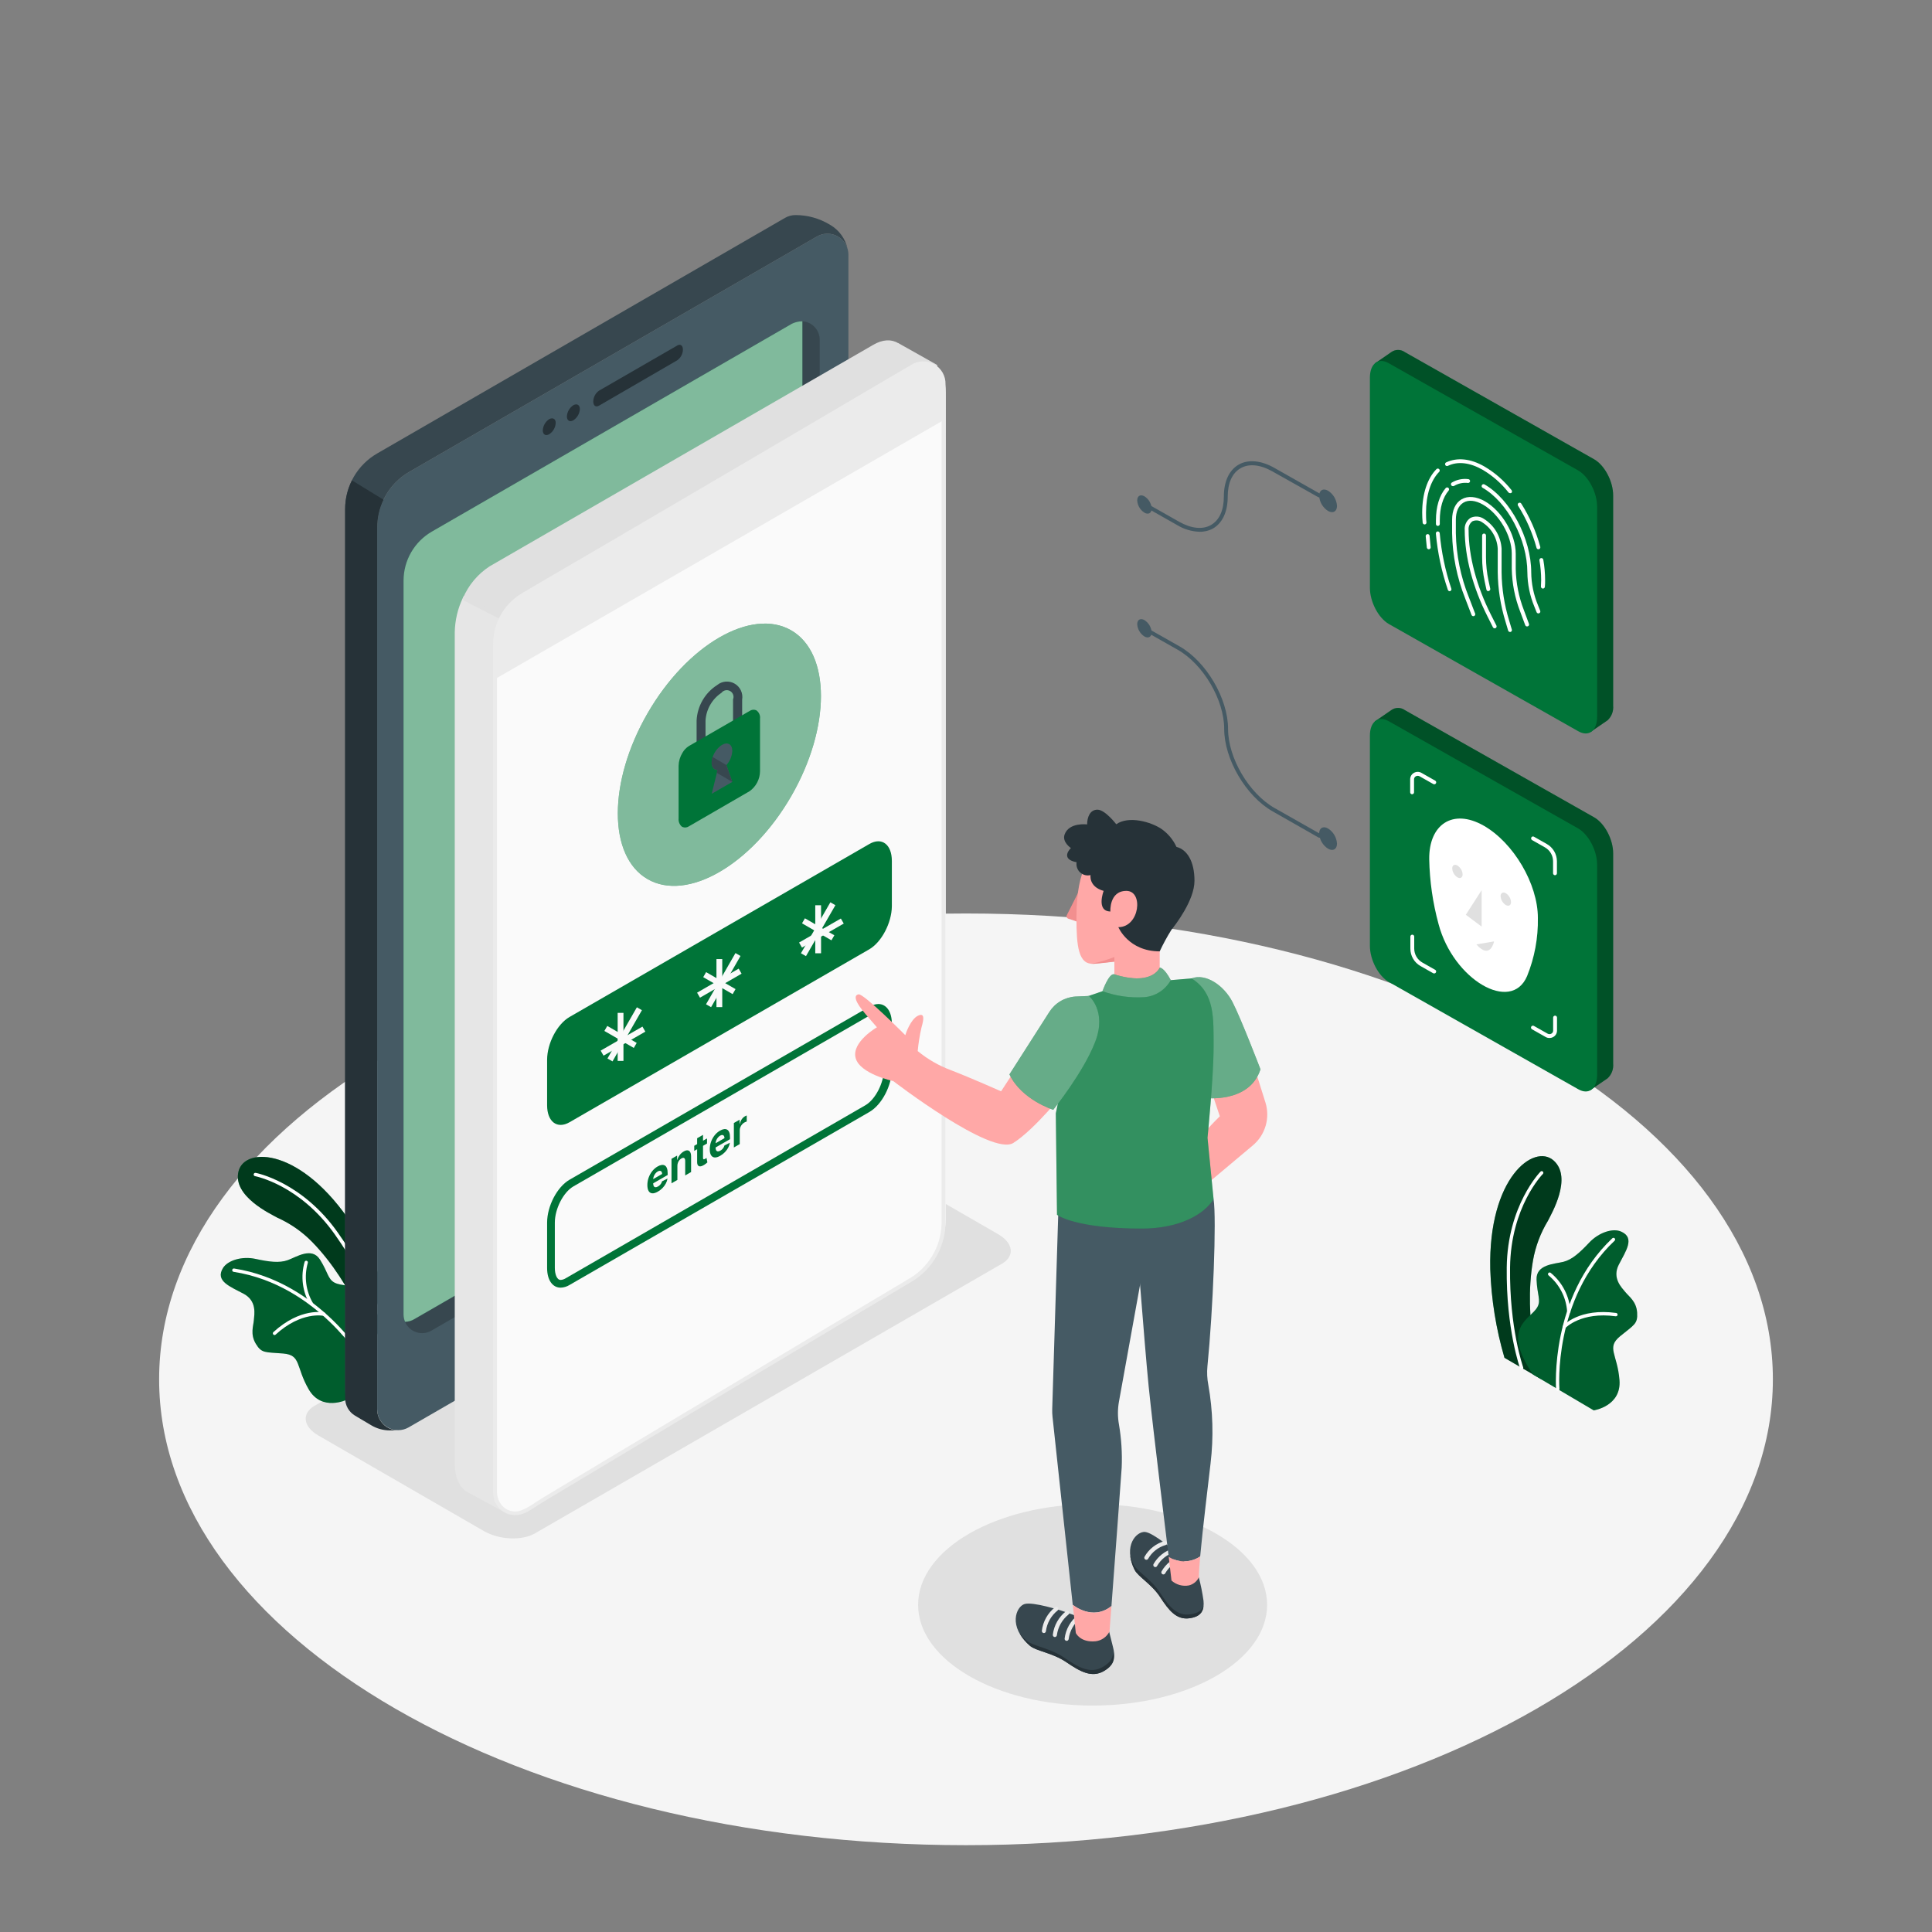 <svg width="280" height="280" viewBox="0 0 280 280" fill="none" xmlns="http://www.w3.org/2000/svg">
<rect x="0" y="0" width="280" height="280" fill="#808080" stroke="none"/>
<path d="M140 267.417C204.583 267.417 256.939 237.19 256.939 199.903C256.939 162.617 204.583 132.39 140 132.39C75.416 132.39 23.061 162.617 23.061 199.903C23.061 237.19 75.416 267.417 140 267.417Z" fill="#F5F5F5"/>
<path d="M158.35 247.184C172.317 247.184 183.64 240.647 183.64 232.585C183.64 224.522 172.317 217.985 158.35 217.985C144.383 217.985 133.061 224.522 133.061 232.585C133.061 240.647 144.383 247.184 158.35 247.184Z" fill="#E0E0E0"/>
<path d="M145.207 183.148L77.564 222.208C75.66 223.328 72.34 223.171 70.139 221.9L46.126 208.035C43.931 206.769 43.69 204.848 45.566 203.751L113.209 164.691C115.113 163.571 118.433 163.727 120.634 164.999L144.647 178.864C146.87 180.13 147.111 182.051 145.207 183.148Z" fill="#E0E0E0"/>
<path d="M218.041 196.784L223.372 199.881C223.372 199.881 220.684 191.302 222.174 182.666C222.534 180.633 223.269 178.685 224.341 176.921C224.761 176.047 227.976 170.666 225.148 168.179C222.32 165.693 215.684 170.638 215.98 183.932C216.123 188.286 216.815 192.604 218.041 196.784Z" fill="#007438"/>
<path opacity="0.5" d="M218.041 196.784L223.372 199.881C223.372 199.881 220.684 191.302 222.174 182.666C222.534 180.633 223.269 178.685 224.341 176.921C224.761 176.047 227.976 170.666 225.148 168.179C222.32 165.693 215.684 170.638 215.98 183.932C216.123 188.286 216.815 192.604 218.041 196.784Z" fill="black"/>
<path d="M220.523 198.469C220.473 198.469 220.424 198.453 220.383 198.424C220.342 198.395 220.311 198.354 220.294 198.307C220.294 198.251 218.261 192.656 218.367 183.685C218.474 174.714 223.217 169.842 223.267 169.797C223.289 169.775 223.315 169.757 223.344 169.745C223.373 169.733 223.404 169.727 223.435 169.727C223.467 169.727 223.498 169.733 223.526 169.745C223.555 169.757 223.581 169.775 223.603 169.797C223.626 169.82 223.644 169.846 223.656 169.875C223.668 169.905 223.674 169.936 223.674 169.968C223.674 170 223.668 170.031 223.656 170.06C223.644 170.09 223.626 170.116 223.603 170.139C223.559 170.184 218.955 174.871 218.849 183.691C218.743 192.511 220.731 198.088 220.747 198.144C220.759 198.174 220.764 198.205 220.764 198.237C220.763 198.268 220.756 198.299 220.743 198.328C220.73 198.357 220.711 198.383 220.688 198.404C220.664 198.425 220.637 198.442 220.607 198.452L220.523 198.469Z" fill="white"/>
<path d="M222.174 199.204L230.977 204.401C230.977 204.401 235.009 203.808 234.707 200.011C234.405 196.214 232.764 195.324 234.802 193.655C236.841 191.986 237.367 191.88 237.266 190.244C237.165 188.609 236.073 187.898 235.553 187.254C235.032 186.61 233.598 185.244 234.612 183.278C235.625 181.312 236.997 179.403 234.959 178.496C233.738 177.936 231.689 178.636 230.333 180.075C228.978 181.514 227.853 182.556 226.57 182.875C225.288 183.194 222.6 183.233 222.689 185.451C222.779 187.668 223.356 188.436 222.818 189.416C221.805 191.269 217.476 192.272 222.174 199.204Z" fill="#007438"/>
<path opacity="0.2" d="M222.174 199.204L230.977 204.401C230.977 204.401 235.009 203.808 234.707 200.011C234.405 196.214 232.764 195.324 234.802 193.655C236.841 191.986 237.367 191.88 237.266 190.244C237.165 188.609 236.073 187.898 235.553 187.254C235.032 186.61 233.598 185.244 234.612 183.278C235.625 181.312 236.997 179.403 234.959 178.496C233.738 177.936 231.689 178.636 230.333 180.075C228.978 181.514 227.853 182.556 226.57 182.875C225.288 183.194 222.6 183.233 222.689 185.451C222.779 187.668 223.356 188.436 222.818 189.416C221.805 191.269 217.476 192.272 222.174 199.204Z" fill="black"/>
<path d="M225.758 201.555C225.697 201.556 225.639 201.533 225.594 201.491C225.549 201.449 225.522 201.392 225.518 201.331C225.518 201.203 224.554 188.076 233.671 179.458C233.718 179.414 233.78 179.391 233.844 179.393C233.908 179.395 233.969 179.422 234.013 179.469C234.057 179.516 234.08 179.578 234.078 179.642C234.076 179.706 234.048 179.767 234.002 179.811C225.042 188.267 225.994 201.163 226.005 201.292C226.009 201.357 225.989 201.42 225.947 201.47C225.905 201.519 225.845 201.55 225.781 201.555H225.758Z" fill="white"/>
<path d="M227.361 190.306C227.3 190.306 227.241 190.283 227.196 190.242C227.152 190.2 227.125 190.143 227.12 190.082C227.052 189.074 226.78 188.091 226.319 187.192C225.859 186.293 225.221 185.496 224.443 184.852C224.418 184.833 224.396 184.809 224.379 184.782C224.363 184.755 224.352 184.725 224.347 184.693C224.342 184.662 224.343 184.63 224.351 184.599C224.358 184.568 224.372 184.539 224.39 184.513C224.409 184.487 224.433 184.465 224.46 184.449C224.487 184.432 224.517 184.421 224.549 184.416C224.58 184.411 224.612 184.412 224.643 184.42C224.674 184.427 224.703 184.441 224.729 184.46C225.569 185.144 226.258 185.995 226.752 186.959C227.247 187.922 227.536 188.978 227.602 190.06C227.607 190.123 227.586 190.185 227.545 190.233C227.505 190.281 227.446 190.311 227.383 190.317L227.361 190.306Z" fill="white"/>
<path d="M226.688 192.545C226.628 192.546 226.57 192.524 226.526 192.484C226.482 192.438 226.457 192.377 226.457 192.313C226.457 192.249 226.482 192.188 226.526 192.142C226.621 192.036 228.917 189.555 234.226 190.283C234.289 190.294 234.345 190.328 234.384 190.379C234.422 190.43 234.44 190.494 234.433 190.557C234.423 190.621 234.389 190.678 234.338 190.717C234.287 190.755 234.222 190.773 234.159 190.765C229.119 190.076 226.907 192.445 226.879 192.445C226.858 192.476 226.83 192.502 226.796 192.519C226.763 192.537 226.726 192.546 226.688 192.545Z" fill="white"/>
<path d="M56.627 189.247L54 194.819C54 194.819 51.34 186.228 45.214 179.962C43.768 178.489 42.059 177.302 40.174 176.462C39.34 175.98 33.639 173.371 34.574 169.742C35.509 166.113 43.758 166.382 51.06 177.509C53.403 181.171 55.274 185.115 56.627 189.247Z" fill="#007438"/>
<path opacity="0.5" d="M56.627 189.247L54 194.819C54 194.819 51.34 186.228 45.214 179.962C43.768 178.489 42.059 177.302 40.174 176.462C39.34 175.98 33.639 173.371 34.574 169.742C35.509 166.113 43.758 166.382 51.06 177.509C53.403 181.171 55.274 185.115 56.627 189.247Z" fill="black"/>
<path d="M55.408 192.08C55.355 192.08 55.303 192.062 55.261 192.03C55.218 191.997 55.187 191.952 55.173 191.901C55.173 191.845 53.661 186.172 48.537 178.92C43.413 171.668 37.001 170.47 36.962 170.458C36.93 170.453 36.9 170.442 36.873 170.424C36.847 170.407 36.824 170.385 36.805 170.359C36.787 170.333 36.774 170.304 36.767 170.273C36.761 170.242 36.76 170.21 36.766 170.178C36.778 170.116 36.814 170.061 36.866 170.024C36.918 169.987 36.983 169.973 37.045 169.982C37.113 169.982 43.766 171.27 48.962 178.64C54.159 186.01 55.682 191.722 55.682 191.778C55.698 191.84 55.688 191.906 55.656 191.961C55.623 192.017 55.571 192.057 55.509 192.074L55.408 192.08Z" fill="white"/>
<path d="M54.6 193.586L50.288 202.843C50.288 202.843 46.632 204.641 44.733 201.342C42.835 198.044 43.669 196.381 41.048 196.162C38.428 195.944 37.924 196.162 37.078 194.757C36.232 193.351 36.731 192.141 36.792 191.318C36.854 190.495 37.268 188.552 35.314 187.505C33.36 186.457 31.148 185.673 32.318 183.769C33.012 182.649 35.084 182.028 37.022 182.448C38.96 182.868 40.466 183.081 41.715 182.627C42.964 182.173 45.187 180.673 46.374 182.549C47.561 184.425 47.494 185.382 48.519 185.909C50.4 186.838 54.533 185.203 54.6 193.586Z" fill="#007438"/>
<path opacity="0.2" d="M54.6 193.586L50.288 202.843C50.288 202.843 46.632 204.641 44.733 201.342C42.835 198.044 43.669 196.381 41.048 196.162C38.428 195.944 37.924 196.162 37.078 194.757C36.232 193.351 36.731 192.141 36.792 191.318C36.854 190.495 37.268 188.552 35.314 187.505C33.36 186.457 31.148 185.673 32.318 183.769C33.012 182.649 35.084 182.028 37.022 182.448C38.96 182.868 40.466 183.081 41.715 182.627C42.964 182.173 45.187 180.673 46.374 182.549C47.561 184.425 47.494 185.382 48.519 185.909C50.4 186.838 54.533 185.203 54.6 193.586Z" fill="black"/>
<path d="M52.842 197.597C52.799 197.597 52.758 197.586 52.721 197.564C52.684 197.542 52.655 197.511 52.634 197.474C52.567 197.362 46.021 186.212 33.858 184.325C33.826 184.32 33.795 184.309 33.768 184.293C33.74 184.276 33.717 184.254 33.698 184.228C33.679 184.201 33.666 184.172 33.658 184.141C33.651 184.109 33.65 184.077 33.656 184.045C33.66 184.013 33.67 183.983 33.687 183.956C33.703 183.928 33.724 183.904 33.75 183.885C33.776 183.867 33.805 183.853 33.836 183.846C33.867 183.839 33.899 183.838 33.93 183.843C46.329 185.77 52.97 197.121 53.054 197.233C53.075 197.27 53.085 197.312 53.084 197.355C53.084 197.397 53.072 197.438 53.051 197.475C53.029 197.512 52.999 197.542 52.962 197.563C52.925 197.585 52.884 197.596 52.842 197.597Z" fill="white"/>
<path d="M45.165 189.23C45.122 189.229 45.079 189.218 45.042 189.196C45.005 189.175 44.974 189.144 44.952 189.106C44.396 188.179 44.038 187.146 43.9 186.074C43.762 185.001 43.848 183.912 44.151 182.874C44.162 182.844 44.178 182.816 44.2 182.793C44.221 182.77 44.246 182.751 44.275 182.737C44.304 182.723 44.335 182.716 44.366 182.714C44.398 182.713 44.429 182.717 44.459 182.728C44.489 182.739 44.516 182.755 44.54 182.776C44.563 182.798 44.582 182.823 44.596 182.852C44.609 182.88 44.617 182.911 44.619 182.943C44.62 182.975 44.615 183.006 44.605 183.036C44.331 184.008 44.257 185.026 44.387 186.028C44.517 187.03 44.848 187.995 45.361 188.866C45.377 188.893 45.387 188.924 45.391 188.955C45.395 188.987 45.393 189.019 45.385 189.049C45.377 189.08 45.362 189.109 45.343 189.134C45.323 189.159 45.299 189.18 45.271 189.196C45.239 189.216 45.203 189.228 45.165 189.23Z" fill="white"/>
<path d="M39.793 193.487C39.76 193.487 39.727 193.479 39.696 193.466C39.665 193.452 39.637 193.433 39.614 193.409C39.592 193.386 39.574 193.36 39.561 193.33C39.549 193.301 39.543 193.27 39.543 193.238C39.543 193.206 39.549 193.175 39.561 193.145C39.574 193.116 39.592 193.089 39.614 193.067C43.568 189.455 46.894 190.194 47.006 190.228C47.037 190.235 47.066 190.248 47.092 190.267C47.118 190.285 47.14 190.309 47.156 190.336C47.173 190.363 47.184 190.393 47.189 190.425C47.194 190.456 47.193 190.488 47.185 190.519C47.179 190.55 47.166 190.58 47.147 190.606C47.129 190.632 47.105 190.655 47.078 190.671C47.051 190.688 47.021 190.699 46.989 190.704C46.957 190.708 46.925 190.706 46.894 190.698C46.86 190.698 43.691 189.998 39.939 193.425C39.898 193.461 39.847 193.482 39.793 193.487Z" fill="white"/>
<path d="M54.662 76.441C54.663 74.81 55.092 73.208 55.907 71.796C56.721 70.383 57.893 69.21 59.304 68.393L118.396 34.278C118.79 34.051 119.23 33.915 119.684 33.88C120.137 33.845 120.593 33.912 121.017 34.077C121.442 34.241 121.824 34.498 122.136 34.83C122.448 35.161 122.681 35.558 122.82 35.992C122.661 35.297 122.364 34.642 121.946 34.064C121.529 33.487 120.999 33 120.389 32.632L120.176 32.508C118.706 31.634 117.027 31.171 115.316 31.17C114.769 31.165 114.231 31.308 113.759 31.584L54.667 65.716C53.254 66.531 52.08 67.704 51.264 69.117C50.448 70.529 50.019 72.132 50.02 73.764V201.55C50.02 202.084 50.161 202.608 50.428 203.07C50.696 203.533 51.079 203.917 51.542 204.184C52.004 204.451 52.528 204.592 53.062 204.593C53.596 204.593 54.121 204.454 54.584 204.188L54.662 204.143V76.441Z" fill="#37474F"/>
<path d="M118.317 172.749L59.226 206.864C58.764 207.132 58.239 207.273 57.705 207.273C57.171 207.274 56.647 207.134 56.184 206.867C55.721 206.6 55.337 206.216 55.07 205.754C54.803 205.291 54.662 204.766 54.662 204.232V76.44C54.663 74.81 55.092 73.208 55.907 71.796C56.721 70.383 57.893 69.21 59.304 68.393L118.396 34.278C118.859 34.012 119.383 33.872 119.917 33.873C120.451 33.874 120.975 34.015 121.438 34.282C121.9 34.549 122.284 34.933 122.551 35.395C122.818 35.857 122.959 36.382 122.96 36.916V164.702C122.96 166.333 122.532 167.935 121.717 169.348C120.902 170.76 119.729 171.933 118.317 172.749Z" fill="#455A64"/>
<path d="M54.662 204.232V76.44C54.663 75.048 54.976 73.674 55.58 72.419L51.011 69.619C50.36 70.914 50.02 72.342 50.02 73.791V202.647C50.02 203.154 50.151 203.652 50.402 204.093C50.652 204.534 51.012 204.902 51.447 205.162L53.805 206.562C54.621 207.049 55.554 207.306 56.504 207.306H57.68C57.28 207.303 56.885 207.22 56.517 207.064C56.148 206.907 55.815 206.68 55.534 206.394C55.254 206.109 55.033 205.771 54.883 205.4C54.733 205.029 54.658 204.632 54.662 204.232Z" fill="#263238"/>
<path d="M116.284 46.565V154C116.283 155.441 115.903 156.856 115.183 158.103C114.462 159.35 113.427 160.386 112.179 161.107L59.999 191.229C59.605 191.458 59.16 191.581 58.705 191.588C58.856 191.936 59.078 192.248 59.358 192.504C59.638 192.76 59.969 192.954 60.329 193.073C60.689 193.192 61.071 193.234 61.448 193.195C61.825 193.156 62.19 193.038 62.519 192.848L114.699 162.72C115.946 161.999 116.982 160.963 117.701 159.716C118.421 158.468 118.799 157.053 118.799 155.613V49.241C118.8 48.559 118.54 47.901 118.073 47.404C117.606 46.906 116.966 46.606 116.284 46.565Z" fill="#37474F"/>
<path d="M58.705 191.56C59.16 191.553 59.605 191.43 59.998 191.201L112.179 161.079C113.422 160.361 114.455 159.329 115.175 158.087C115.896 156.845 116.278 155.436 116.284 154V46.565C115.76 46.569 115.244 46.689 114.772 46.917L62.591 77.04C61.343 77.76 60.307 78.795 59.586 80.043C58.866 81.29 58.486 82.705 58.486 84.146V190.49C58.486 190.864 58.562 191.233 58.71 191.576L58.705 191.56Z" fill="#007438"/>
<g opacity="0.5">
<path d="M58.705 191.559C59.16 191.552 59.605 191.429 59.998 191.2L112.179 161.078C113.422 160.36 114.455 159.328 115.175 158.086C115.896 156.844 116.278 155.435 116.284 153.999V46.563C115.76 46.568 115.244 46.688 114.772 46.916L62.591 77.039C61.343 77.758 60.307 78.794 59.586 80.042C58.866 81.289 58.486 82.704 58.486 84.145V190.489C58.486 190.863 58.562 191.233 58.71 191.575L58.705 191.559Z" fill="white"/>
</g>
<path d="M80.54 61.297C80.522 61.623 80.428 61.94 80.266 62.223C80.104 62.506 79.877 62.747 79.605 62.927C79.084 63.224 78.664 62.983 78.664 62.367C78.682 62.041 78.776 61.723 78.94 61.44C79.103 61.157 79.331 60.916 79.605 60.737C80.12 60.48 80.54 60.698 80.54 61.297Z" fill="#263238"/>
<path d="M84.04 59.282C84.021 59.608 83.926 59.925 83.763 60.208C83.599 60.491 83.372 60.732 83.099 60.911C82.578 61.208 82.158 60.967 82.158 60.351C82.176 60.025 82.271 59.707 82.434 59.424C82.598 59.141 82.825 58.901 83.099 58.722C83.614 58.442 84.04 58.682 84.04 59.282Z" fill="#263238"/>
<path d="M98.146 52.22L86.8 58.8C86.346 59.057 85.982 58.8 85.982 58.184C85.987 57.879 86.064 57.578 86.206 57.308C86.348 57.038 86.551 56.804 86.8 56.627L98.162 50.069C98.61 49.806 98.974 50.069 98.974 50.68C98.965 50.983 98.886 51.28 98.742 51.548C98.598 51.815 98.394 52.045 98.146 52.22Z" fill="#263238"/>
<path d="M96.225 176.78C96.903 176.78 97.345 177.503 97.345 178.617C97.345 180.364 96.253 182.475 94.954 183.226L89.516 186.367C89.273 186.519 88.996 186.605 88.71 186.619C88.032 186.619 87.59 185.897 87.59 184.783C87.59 183.03 88.71 180.919 89.981 180.174L95.419 177.032C95.663 176.88 95.943 176.793 96.231 176.78M96.231 176.315C95.861 176.326 95.501 176.437 95.189 176.635L89.751 179.771C88.301 180.605 87.125 182.851 87.125 184.811C87.125 186.25 87.78 187.112 88.71 187.112C89.079 187.101 89.439 186.991 89.751 186.793L95.189 183.657C96.634 182.823 97.81 180.577 97.81 178.617C97.81 177.178 97.16 176.315 96.231 176.315Z" fill="#263238"/>
<path d="M66.186 91.677V212.077C66.186 214.261 66.986 215.722 68.207 216.204H68.241L73.449 219.055L73.415 214.429L72.855 89.588L67.362 86.788C66.624 88.315 66.223 89.982 66.186 91.677Z" fill="#E6E6E6"/>
<path d="M73.735 219.519L68.101 216.434C66.707 215.874 65.906 214.233 65.906 212.049V91.649C65.936 89.903 66.343 88.183 67.099 86.609L67.222 86.346L73.125 89.364V89.532L73.685 214.373L73.735 219.519ZM68.387 215.952L73.169 218.573V214.418L72.609 89.745L67.53 87.147C66.888 88.566 66.541 90.102 66.511 91.66V212.06C66.511 214.031 67.2 215.476 68.359 215.93L68.426 215.963L68.387 215.952Z" fill="#E6E6E6"/>
<path d="M67.352 86.799L72.845 89.599L131.645 55.389L135.565 53.104L130.139 50.046L129.988 49.957C129.12 49.436 127.988 49.469 126.74 50.192L71.087 82.319C69.424 83.408 68.124 84.968 67.352 86.799Z" fill="#E0E0E0"/>
<path d="M72.845 89.874C72.8 89.873 72.756 89.862 72.716 89.84L67.223 87.04C67.19 87.025 67.162 87.003 67.138 86.976C67.114 86.949 67.096 86.918 67.085 86.884C67.073 86.85 67.068 86.814 67.071 86.779C67.074 86.743 67.083 86.708 67.1 86.676C67.9 84.799 69.239 83.201 70.947 82.084L126.611 49.946C127.899 49.206 129.153 49.123 130.139 49.716H130.183L130.295 49.783L135.716 52.835C135.759 52.861 135.794 52.897 135.818 52.94C135.843 52.983 135.856 53.032 135.856 53.082C135.857 53.131 135.845 53.179 135.82 53.222C135.795 53.264 135.759 53.299 135.716 53.322L72.996 89.818C72.952 89.85 72.9 89.87 72.845 89.874ZM67.721 86.654L72.84 89.275L134.999 53.104L129.842 50.192L129.803 50.158C129.002 49.699 127.966 49.794 126.879 50.422L71.216 82.56C69.686 83.565 68.474 84.985 67.721 86.654Z" fill="#E0E0E0"/>
<path d="M71.574 94.7V214.54C71.574 216.427 72.179 217.782 73.137 218.421L73.456 218.594C74.29 218.986 75.337 218.902 76.474 218.242L103.382 202.718L132.161 185.414C133.634 184.492 134.855 183.217 135.711 181.705C136.568 180.192 137.034 178.489 137.066 176.751V56.911C137.066 55.086 136.506 53.764 135.599 53.098C135.446 52.983 135.278 52.889 135.101 52.818C134.615 52.646 134.096 52.591 133.585 52.657C133.074 52.723 132.586 52.909 132.161 53.198L76.497 85.88C74.926 86.702 73.656 87.999 72.868 89.587C72.06 91.173 71.618 92.92 71.574 94.7Z" fill="#FAFAFA"/>
<path d="M132.16 185.416C120.708 192.248 90.91 210.028 76.16 218.915C75.72 219.179 75.218 219.321 74.705 219.327C74.192 219.333 73.687 219.203 73.241 218.95C72.795 218.698 72.423 218.331 72.165 217.888C71.906 217.445 71.77 216.942 71.769 216.429V93.195C71.769 91.793 72.136 90.414 72.834 89.197C73.531 87.98 74.535 86.966 75.746 86.257L132.406 53.038C132.847 52.781 133.347 52.645 133.856 52.643C134.366 52.641 134.867 52.773 135.309 53.026C135.751 53.279 136.119 53.644 136.375 54.085C136.632 54.526 136.767 55.026 136.769 55.535V177.257C136.769 178.899 136.345 180.513 135.538 181.943C134.73 183.373 133.567 184.569 132.16 185.416Z" fill="#FAFAFA"/>
<path d="M131.998 185.169C123.004 190.523 114.014 195.891 105.028 201.275L89.068 210.823L81.788 215.191L78.602 217.106C77.622 217.694 76.58 218.534 75.494 218.909C73.696 219.536 72.078 218.097 72.033 216.322C72.033 216.036 72.033 215.762 72.033 215.465V102.479C72.033 99.472 72.033 96.46 72.033 93.452C72.012 92.028 72.372 90.625 73.075 89.387C73.778 88.148 74.798 87.12 76.031 86.407C77.331 85.64 78.635 84.884 79.951 84.123L98.241 73.359L119.941 60.642C124.057 58.234 128.162 55.803 132.261 53.407C133.538 52.667 135.145 52.74 136.035 54.079C136.35 54.613 136.499 55.229 136.461 55.848V176.786C136.517 178.456 136.133 180.112 135.346 181.586C134.56 183.061 133.399 184.302 131.981 185.186C131.673 185.376 131.953 185.863 132.261 185.673C133.753 184.75 134.977 183.453 135.814 181.911C136.651 180.369 137.071 178.635 137.032 176.881V64.461C137.032 61.538 137.06 58.609 137.032 55.68C137.046 55.094 136.901 54.515 136.611 54.005C136.321 53.495 135.898 53.074 135.387 52.786C134.876 52.498 134.296 52.355 133.71 52.371C133.124 52.388 132.553 52.564 132.059 52.88C130.693 53.67 129.338 54.476 127.983 55.272L109.2 66.32L87.304 79.156C83.44 81.424 79.52 83.675 75.673 85.96C74.378 86.722 73.307 87.812 72.568 89.121C71.83 90.43 71.45 91.91 71.467 93.413C71.467 94.421 71.467 95.429 71.467 96.437V215.846C71.467 216.036 71.467 216.232 71.467 216.406C71.473 216.907 71.596 217.399 71.826 217.844C72.057 218.289 72.388 218.674 72.793 218.968C73.198 219.262 73.666 219.458 74.161 219.539C74.655 219.62 75.161 219.585 75.639 219.435C76.698 219.083 77.695 218.287 78.647 217.716L81.895 215.762L89.175 211.405C99.762 205.058 110.359 198.723 120.966 192.399L132.295 185.639C132.586 185.471 132.306 184.984 131.998 185.169Z" fill="#EBEBEB"/>
<path d="M75.723 86.24L132.406 53.038C132.846 52.781 133.346 52.645 133.856 52.643C134.366 52.641 134.867 52.773 135.309 53.026C135.751 53.279 136.119 53.644 136.375 54.085C136.631 54.526 136.767 55.026 136.768 55.535V60.883L71.764 98.403V93.184C71.761 91.782 72.125 90.403 72.819 89.185C73.514 87.967 74.515 86.952 75.723 86.24Z" fill="#EBEBEB"/>
<path d="M114.666 115.391C120.414 105.435 120.414 94.674 114.666 91.355C108.918 88.037 99.599 93.417 93.851 103.373C88.103 113.329 88.103 124.09 93.851 127.408C99.599 130.727 108.918 125.346 114.666 115.391Z" fill="#007438"/>
<path opacity="0.5" d="M114.666 115.391C120.414 105.435 120.414 94.674 114.666 91.355C108.918 88.037 99.599 93.417 93.851 103.373C88.103 113.329 88.103 124.09 93.851 127.408C99.599 130.727 108.918 125.346 114.666 115.391Z" fill="white"/>
<path d="M101.618 109.446C101.531 109.446 101.445 109.429 101.365 109.396C101.285 109.363 101.212 109.314 101.151 109.252C101.089 109.191 101.041 109.118 101.007 109.038C100.974 108.958 100.957 108.872 100.957 108.785V104.434C101.005 103.402 101.3 102.396 101.816 101.501C102.333 100.605 103.056 99.847 103.925 99.288C104.277 98.998 104.709 98.822 105.163 98.784C105.618 98.746 106.073 98.848 106.468 99.076C106.863 99.303 107.179 99.646 107.374 100.058C107.569 100.47 107.634 100.932 107.559 101.382V105.739C107.559 105.914 107.49 106.082 107.366 106.206C107.242 106.33 107.074 106.4 106.899 106.4C106.723 106.4 106.555 106.33 106.431 106.206C106.307 106.082 106.238 105.914 106.238 105.739V101.36C106.325 101.141 106.33 100.898 106.252 100.675C106.174 100.453 106.018 100.266 105.813 100.15C105.608 100.034 105.368 99.996 105.137 100.043C104.906 100.091 104.701 100.22 104.558 100.408C103.891 100.853 103.337 101.446 102.936 102.14C102.536 102.834 102.302 103.612 102.251 104.412V108.763C102.257 108.937 102.194 109.107 102.075 109.235C101.956 109.363 101.792 109.439 101.618 109.446Z" fill="#37474F"/>
<path d="M109.593 102.932C109.438 102.868 109.269 102.844 109.103 102.863C108.936 102.881 108.777 102.942 108.641 103.038L99.837 108.123C99.451 108.366 99.132 108.701 98.908 109.098C98.556 109.669 98.362 110.325 98.348 110.996V118.618C98.328 118.831 98.357 119.047 98.433 119.247C98.508 119.448 98.629 119.629 98.785 119.777C98.832 119.814 98.885 119.844 98.941 119.866C99.091 119.922 99.251 119.941 99.409 119.921C99.567 119.902 99.718 119.845 99.849 119.754L108.641 114.664C109.099 114.337 109.475 113.906 109.736 113.407C109.998 112.908 110.139 112.355 110.147 111.791V104.158C110.178 103.923 110.142 103.683 110.045 103.466C109.947 103.25 109.79 103.065 109.593 102.932Z" fill="#007438"/>
<path d="M105.28 110.879L106.131 113.321L103.146 115.04L103.891 112.027L103.998 111.601C103.494 111.601 103.146 111.226 103.146 110.543C103.15 110.265 103.198 109.989 103.286 109.725C103.519 108.998 103.996 108.372 104.636 107.956C105.459 107.48 106.131 107.866 106.131 108.818C106.09 109.582 105.79 110.309 105.28 110.879Z" fill="#455A64"/>
<path d="M103.868 112L103.974 111.574C103.47 111.574 103.123 111.199 103.123 110.516C103.127 110.238 103.174 109.962 103.263 109.698L105.279 110.88L106.13 113.321L103.868 112Z" fill="#37474F"/>
<path d="M126.001 137.569L82.545 162.641C80.747 163.677 79.291 162.573 79.291 160.182V153.602C79.291 151.205 80.747 148.422 82.545 147.386L126.001 122.315C127.798 121.279 129.254 122.377 129.254 124.773V131.353C129.226 133.75 127.77 136.528 126.001 137.569Z" fill="#007438"/>
<path d="M90.356 146.793H89.516V153.754H90.356V146.793Z" fill="#FAFAFA"/>
<path d="M93.107 148.782L87.051 152.263L87.471 152.993L93.527 149.513L93.107 148.782Z" fill="#FAFAFA"/>
<path d="M88.012 148.686L87.592 149.413L91.855 151.874L92.275 151.147L88.012 148.686Z" fill="#FAFAFA"/>
<path d="M92.302 145.984L88.037 153.404L88.768 153.824L93.032 146.404L92.302 145.984Z" fill="#FAFAFA"/>
<path d="M104.674 138.997H103.834V145.958H104.674V138.997Z" fill="#FAFAFA"/>
<path d="M107.056 140.385L101.027 143.865L101.447 144.593L107.476 141.112L107.056 140.385Z" fill="#FAFAFA"/>
<path d="M102.336 140.889L101.916 141.616L106.179 144.077L106.599 143.35L102.336 140.889Z" fill="#FAFAFA"/>
<path d="M106.589 138.128L102.324 145.548L103.055 145.968L107.319 138.548L106.589 138.128Z" fill="#FAFAFA"/>
<path d="M118.994 131.196H118.154V138.157H118.994V131.196Z" fill="#FAFAFA"/>
<path d="M121.863 133.119L115.807 136.6L116.227 137.33L122.283 133.85L121.863 133.119Z" fill="#FAFAFA"/>
<path d="M116.656 133.088L116.236 133.815L120.499 136.277L120.919 135.549L116.656 133.088Z" fill="#FAFAFA"/>
<path d="M120.344 130.767L116.08 138.153L116.808 138.573L121.072 131.187L120.344 130.767Z" fill="#FAFAFA"/>
<path d="M127.261 146.629C127.821 146.629 128.106 147.497 128.106 148.359V154.939C128.106 156.938 126.869 159.341 125.413 160.186L81.985 185.258C81.764 185.398 81.512 185.481 81.251 185.498C80.691 185.498 80.411 184.63 80.411 183.768V177.188C80.411 175.189 81.643 172.786 83.105 171.941L126.561 146.87C126.779 146.729 127.03 146.646 127.289 146.629M127.289 145.509C126.833 145.526 126.389 145.661 126.001 145.901L82.545 170.972C80.747 172.008 79.291 174.791 79.291 177.188V183.768C79.291 185.549 80.097 186.618 81.251 186.618C81.709 186.603 82.155 186.467 82.545 186.226L126.001 161.155C127.798 160.119 129.254 157.336 129.254 154.939V148.359C129.254 146.578 128.442 145.509 127.289 145.509Z" fill="#007438"/>
<path d="M95.348 172.697C95.031 172.879 94.758 172.962 94.53 172.945C94.303 172.926 94.127 172.815 94.004 172.613C93.882 172.409 93.82 172.12 93.82 171.746C93.82 171.38 93.882 171.024 94.004 170.678C94.127 170.331 94.301 170.016 94.524 169.734C94.748 169.451 95.012 169.222 95.314 169.049C95.517 168.932 95.706 168.861 95.881 168.836C96.058 168.809 96.211 168.832 96.342 168.906C96.475 168.98 96.578 169.109 96.651 169.293C96.725 169.476 96.761 169.718 96.761 170.021V170.291L94.161 171.786V171.175L95.957 170.143C95.957 170.001 95.931 169.891 95.877 169.812C95.824 169.733 95.749 169.69 95.655 169.683C95.561 169.674 95.452 169.705 95.328 169.776C95.198 169.851 95.083 169.951 94.983 170.078C94.884 170.203 94.806 170.339 94.75 170.487C94.694 170.634 94.665 170.777 94.664 170.918V171.499C94.664 171.674 94.692 171.81 94.748 171.906C94.806 172.001 94.887 172.053 94.991 172.062C95.095 172.072 95.219 172.036 95.362 171.953C95.457 171.899 95.544 171.833 95.623 171.757C95.701 171.681 95.769 171.596 95.825 171.502C95.881 171.408 95.924 171.308 95.953 171.202L96.743 170.808C96.703 171.05 96.621 171.288 96.497 171.523C96.374 171.756 96.215 171.974 96.019 172.177C95.826 172.377 95.602 172.551 95.348 172.697ZM98.173 168.95V171.004L97.319 171.495V167.943L98.133 167.475V168.102L98.169 168.081C98.237 167.835 98.351 167.606 98.512 167.394C98.672 167.18 98.867 167.007 99.095 166.876C99.309 166.753 99.495 166.699 99.654 166.716C99.814 166.732 99.937 166.816 100.025 166.965C100.114 167.113 100.158 167.326 100.158 167.601V169.863L99.304 170.354V168.268C99.305 168.05 99.257 167.908 99.159 167.842C99.062 167.775 98.927 167.791 98.756 167.889C98.641 167.955 98.54 168.042 98.451 168.15C98.365 168.257 98.296 168.379 98.247 168.517C98.199 168.652 98.174 168.797 98.173 168.95ZM102.466 164.991V165.73L100.614 166.794V166.055L102.466 164.991ZM101.034 164.964L101.887 164.474V167.78C101.887 167.87 101.899 167.934 101.923 167.971C101.947 168.007 101.981 168.022 102.023 168.018C102.067 168.012 102.118 167.993 102.175 167.96C102.215 167.937 102.255 167.91 102.295 167.88C102.335 167.847 102.366 167.823 102.388 167.806L102.522 168.461C102.479 168.501 102.419 168.553 102.341 168.617C102.264 168.683 102.17 168.75 102.059 168.819C101.854 168.946 101.674 169.018 101.519 169.035C101.365 169.051 101.246 169.007 101.161 168.904C101.075 168.8 101.033 168.632 101.034 168.399V164.964ZM104.389 167.501C104.073 167.682 103.801 167.765 103.572 167.748C103.346 167.729 103.171 167.619 103.048 167.417C102.925 167.214 102.864 166.925 102.864 166.551C102.864 166.186 102.925 165.831 103.048 165.485C103.171 165.139 103.344 164.825 103.566 164.543C103.791 164.26 104.053 164.032 104.355 163.859C104.558 163.742 104.747 163.671 104.921 163.646C105.098 163.619 105.251 163.642 105.382 163.717C105.514 163.79 105.617 163.919 105.69 164.103C105.763 164.285 105.8 164.527 105.8 164.829V165.099L103.204 166.591V165.982L104.997 164.951C104.997 164.809 104.971 164.699 104.917 164.621C104.864 164.542 104.79 164.499 104.695 164.492C104.602 164.483 104.493 164.514 104.369 164.585C104.24 164.659 104.125 164.76 104.025 164.887C103.926 165.011 103.849 165.147 103.793 165.295C103.737 165.441 103.708 165.584 103.707 165.725V166.305C103.707 166.48 103.735 166.615 103.791 166.711C103.848 166.806 103.929 166.858 104.033 166.867C104.137 166.877 104.26 166.84 104.403 166.758C104.498 166.704 104.585 166.639 104.663 166.563C104.742 166.487 104.809 166.402 104.865 166.308C104.921 166.214 104.964 166.114 104.993 166.008L105.782 165.615C105.742 165.856 105.66 166.094 105.536 166.329C105.413 166.561 105.254 166.779 105.06 166.981C104.866 167.182 104.643 167.355 104.389 167.501ZM106.357 166.301V162.755L107.183 162.28V162.898L107.215 162.88C107.271 162.628 107.365 162.407 107.497 162.219C107.629 162.029 107.782 161.885 107.954 161.786C107.996 161.761 108.042 161.738 108.092 161.716C108.141 161.694 108.185 161.677 108.222 161.666V162.539C108.182 162.548 108.127 162.568 108.056 162.598C107.985 162.627 107.92 162.659 107.862 162.693C107.736 162.765 107.624 162.861 107.525 162.981C107.428 163.098 107.351 163.229 107.293 163.373C107.237 163.516 107.209 163.66 107.209 163.804V165.811L106.357 166.301Z" fill="#007438"/>
<path d="M191.18 71.854C191.205 72.297 191.336 72.728 191.561 73.11C191.786 73.493 192.099 73.817 192.473 74.055C193.19 74.458 193.767 74.127 193.767 73.321C193.741 72.878 193.61 72.447 193.385 72.065C193.161 71.682 192.848 71.358 192.473 71.12C191.762 70.717 191.18 71.042 191.18 71.854Z" fill="#455A64"/>
<path d="M173.836 77.068C172.698 77.03 171.589 76.698 170.616 76.105L166.512 73.781C166.477 73.764 166.447 73.74 166.422 73.711C166.398 73.682 166.379 73.649 166.368 73.612C166.357 73.576 166.353 73.538 166.357 73.5C166.361 73.462 166.373 73.425 166.392 73.392C166.41 73.359 166.435 73.33 166.466 73.307C166.496 73.284 166.531 73.267 166.568 73.258C166.604 73.249 166.643 73.247 166.68 73.253C166.718 73.259 166.754 73.273 166.786 73.293L170.891 75.618C172.666 76.62 174.307 76.782 175.522 76.077C176.737 75.371 177.37 73.921 177.37 71.955C177.37 69.788 178.126 68.153 179.492 67.352C180.859 66.551 182.735 66.702 184.684 67.805L191.32 71.563C191.383 71.601 191.43 71.661 191.449 71.732C191.469 71.803 191.461 71.879 191.426 71.944C191.39 72.008 191.329 72.056 191.258 72.076C191.186 72.096 191.11 72.087 191.045 72.05L184.409 68.321C182.64 67.318 180.993 67.156 179.778 67.867C178.563 68.578 177.93 70.023 177.93 71.983C177.93 74.156 177.174 75.791 175.808 76.586C175.205 76.919 174.525 77.085 173.836 77.068Z" fill="#455A64"/>
<path d="M164.814 72.525C164.834 72.883 164.94 73.231 165.122 73.54C165.304 73.849 165.558 74.11 165.862 74.3C166.422 74.631 166.909 74.362 166.909 73.707C166.889 73.349 166.784 73 166.602 72.692C166.419 72.383 166.166 72.122 165.862 71.931C165.285 71.601 164.814 71.87 164.814 72.525Z" fill="#455A64"/>
<path d="M231.052 66.573L203.612 51.038C203.324 50.827 202.976 50.713 202.618 50.713C202.261 50.713 201.913 50.827 201.624 51.038L199.25 52.674L200.868 54.673V83.586C200.868 85.607 202.1 87.954 203.612 88.833L230.364 103.953L230.487 106.103L232.984 104.39C233.272 104.121 233.495 103.79 233.635 103.422C233.774 103.054 233.828 102.659 233.791 102.267V71.82C233.802 69.799 232.57 67.452 231.052 66.573Z" fill="#007438"/>
<path opacity="0.3" d="M231.052 66.573L203.612 51.038C203.324 50.827 202.976 50.713 202.618 50.713C202.261 50.713 201.913 50.827 201.624 51.038L199.25 52.674L200.868 54.673V83.586C200.868 85.607 202.1 87.954 203.612 88.833L230.364 103.953L230.487 106.103L232.984 104.39C233.272 104.121 233.495 103.79 233.635 103.422C233.774 103.054 233.828 102.659 233.791 102.267V71.82C233.802 69.799 232.57 67.452 231.052 66.573Z" fill="black"/>
<path d="M228.721 105.969L201.281 90.435C199.764 89.561 198.537 87.209 198.537 85.188V54.724C198.537 52.696 199.764 51.767 201.281 52.646L228.721 68.18C230.239 69.054 231.465 71.406 231.465 73.428V103.897C231.465 105.919 230.239 106.848 228.721 105.969Z" fill="#007438"/>
<path d="M222.96 79.604C222.898 79.605 222.837 79.585 222.787 79.548C222.738 79.51 222.702 79.457 222.686 79.397C222.101 77.237 221.197 75.175 220.003 73.282C219.963 73.219 219.95 73.144 219.965 73.071C219.981 72.999 220.025 72.936 220.087 72.895C220.118 72.875 220.153 72.861 220.19 72.855C220.226 72.848 220.263 72.849 220.3 72.858C220.336 72.866 220.37 72.882 220.4 72.903C220.43 72.925 220.455 72.953 220.474 72.985C221.699 74.925 222.628 77.037 223.229 79.251C223.246 79.323 223.236 79.399 223.2 79.464C223.163 79.528 223.104 79.577 223.033 79.599L222.96 79.604Z" fill="white"/>
<path d="M223.587 85.299C223.512 85.294 223.443 85.259 223.394 85.202C223.344 85.146 223.319 85.072 223.324 84.997C223.324 84.7 223.358 84.387 223.358 84.067C223.355 83.11 223.27 82.155 223.106 81.212C223.093 81.137 223.11 81.061 223.154 81C223.198 80.938 223.264 80.897 223.338 80.884C223.412 80.871 223.488 80.889 223.55 80.932C223.611 80.976 223.653 81.042 223.666 81.116C223.837 82.091 223.925 83.078 223.929 84.067C223.929 84.398 223.929 84.723 223.895 85.036C223.892 85.074 223.882 85.111 223.865 85.144C223.848 85.178 223.825 85.207 223.796 85.232C223.767 85.256 223.734 85.275 223.698 85.287C223.662 85.298 223.625 85.303 223.587 85.299Z" fill="white"/>
<path d="M206.457 76.003C206.388 76.003 206.321 75.978 206.27 75.931C206.219 75.884 206.188 75.82 206.182 75.751C206.138 75.264 206.115 74.777 206.115 74.306C206.115 71.59 206.849 69.35 208.182 67.99C208.207 67.963 208.238 67.943 208.271 67.929C208.305 67.915 208.341 67.907 208.378 67.907C208.414 67.907 208.45 67.915 208.484 67.929C208.518 67.943 208.548 67.963 208.574 67.99C208.6 68.016 208.621 68.047 208.635 68.081C208.649 68.115 208.656 68.151 208.656 68.188C208.656 68.225 208.649 68.262 208.635 68.296C208.621 68.33 208.6 68.361 208.574 68.387C207.347 69.642 206.67 71.747 206.67 74.312C206.67 74.766 206.67 75.236 206.731 75.706C206.735 75.743 206.732 75.78 206.721 75.815C206.71 75.85 206.693 75.883 206.669 75.911C206.646 75.939 206.617 75.962 206.584 75.979C206.551 75.996 206.516 76.006 206.479 76.009L206.457 76.003Z" fill="white"/>
<path d="M218.843 71.473C218.801 71.473 218.76 71.464 218.722 71.447C218.685 71.43 218.651 71.404 218.625 71.372C217.587 70.051 216.313 68.934 214.867 68.079C213.008 67.026 211.261 66.825 209.827 67.519C209.76 67.55 209.684 67.553 209.615 67.528C209.545 67.502 209.489 67.451 209.457 67.385C209.441 67.351 209.432 67.315 209.43 67.278C209.428 67.241 209.434 67.204 209.446 67.169C209.459 67.134 209.478 67.102 209.503 67.075C209.528 67.047 209.558 67.025 209.592 67.009C211.205 66.265 213.125 66.449 215.153 67.62C216.659 68.511 217.988 69.673 219.073 71.047C219.119 71.104 219.141 71.178 219.134 71.251C219.126 71.325 219.09 71.392 219.033 71.439C218.976 71.472 218.908 71.484 218.843 71.473Z" fill="white"/>
<path d="M208.387 76.222C208.315 76.222 208.245 76.194 208.193 76.144C208.141 76.094 208.11 76.025 208.107 75.953C208.107 75.779 208.107 75.606 208.107 75.432C208.107 73.444 208.595 71.82 209.519 70.739C209.542 70.711 209.571 70.687 209.603 70.67C209.635 70.653 209.671 70.643 209.708 70.64C209.744 70.636 209.781 70.641 209.816 70.652C209.851 70.663 209.883 70.682 209.911 70.706C209.967 70.754 210.002 70.823 210.008 70.898C210.015 70.972 209.992 71.046 209.944 71.103C209.11 72.083 208.667 73.579 208.667 75.432C208.667 75.594 208.667 75.763 208.667 75.925C208.669 75.962 208.663 75.998 208.65 76.033C208.638 76.067 208.618 76.099 208.593 76.126C208.568 76.153 208.538 76.175 208.505 76.191C208.472 76.206 208.435 76.215 208.399 76.216L208.387 76.222Z" fill="white"/>
<path d="M210.562 70.454C210.5 70.454 210.44 70.435 210.391 70.398C210.342 70.361 210.306 70.308 210.29 70.249C210.273 70.19 210.276 70.127 210.299 70.07C210.322 70.012 210.363 69.964 210.416 69.933C211.134 69.506 211.974 69.333 212.802 69.44C212.875 69.447 212.943 69.483 212.99 69.54C213.037 69.596 213.06 69.669 213.054 69.743C213.046 69.816 213.009 69.884 212.951 69.931C212.894 69.978 212.82 70.001 212.746 69.995C212.041 69.91 211.327 70.064 210.719 70.431C210.669 70.452 210.615 70.46 210.562 70.454Z" fill="white"/>
<path d="M222.959 88.9C222.903 88.9 222.848 88.883 222.801 88.853C222.754 88.822 222.717 88.778 222.695 88.726L222.371 87.914C221.72 86.344 221.376 84.663 221.357 82.964C221.357 78.215 218.445 72.721 214.867 70.694C214.835 70.676 214.807 70.652 214.784 70.623C214.762 70.594 214.745 70.561 214.736 70.525C214.726 70.49 214.724 70.452 214.729 70.416C214.734 70.38 214.747 70.345 214.766 70.313C214.783 70.281 214.807 70.252 214.836 70.229C214.865 70.206 214.898 70.189 214.934 70.179C214.969 70.169 215.006 70.166 215.043 70.171C215.08 70.176 215.115 70.188 215.147 70.207C218.876 72.324 221.917 78.047 221.917 82.941C221.931 84.576 222.262 86.192 222.891 87.701L223.216 88.513C223.231 88.547 223.238 88.583 223.239 88.62C223.239 88.657 223.232 88.693 223.218 88.727C223.204 88.761 223.183 88.792 223.157 88.818C223.13 88.844 223.099 88.864 223.065 88.877C223.032 88.892 222.995 88.9 222.959 88.9Z" fill="white"/>
<path d="M210.101 85.681C210.044 85.681 209.988 85.663 209.941 85.63C209.894 85.597 209.858 85.55 209.838 85.496C208.934 82.85 208.349 80.105 208.097 77.32C208.094 77.283 208.098 77.245 208.11 77.21C208.121 77.174 208.14 77.142 208.165 77.113C208.189 77.085 208.219 77.062 208.252 77.046C208.286 77.029 208.323 77.02 208.36 77.018C208.433 77.016 208.505 77.042 208.56 77.091C208.615 77.14 208.65 77.208 208.657 77.281C208.895 80.013 209.459 82.707 210.337 85.306C210.35 85.34 210.356 85.377 210.355 85.414C210.353 85.451 210.345 85.487 210.329 85.521C210.313 85.554 210.291 85.584 210.263 85.609C210.236 85.633 210.204 85.652 210.169 85.664C210.147 85.673 210.124 85.678 210.101 85.681Z" fill="white"/>
<path d="M221.313 90.787C221.256 90.788 221.2 90.772 221.153 90.74C221.106 90.707 221.07 90.662 221.05 90.608L220.3 88.592C219.543 86.624 219.136 84.54 219.096 82.432V80.231C219.096 77.616 217.22 74.43 214.912 73.125C213.837 72.514 212.84 72.408 212.112 72.834C211.384 73.259 210.992 74.138 210.992 75.331V77.28C211.054 80.446 211.687 83.574 212.863 86.514L213.787 88.922C213.8 88.957 213.807 88.994 213.806 89.031C213.805 89.068 213.797 89.105 213.782 89.138C213.767 89.172 213.745 89.203 213.718 89.228C213.691 89.254 213.659 89.273 213.624 89.286C213.555 89.312 213.479 89.309 213.412 89.279C213.345 89.248 213.292 89.193 213.266 89.124L212.342 86.716C211.149 83.71 210.507 80.514 210.449 77.28V75.337C210.449 73.937 210.936 72.878 211.832 72.358C212.728 71.837 213.932 71.932 215.192 72.643C217.651 74.038 219.672 77.442 219.672 80.237V82.438C219.711 84.479 220.107 86.497 220.843 88.402L221.588 90.412C221.601 90.446 221.607 90.483 221.607 90.519C221.606 90.556 221.597 90.592 221.582 90.626C221.567 90.659 221.545 90.689 221.518 90.714C221.491 90.739 221.46 90.758 221.425 90.77L221.313 90.787Z" fill="white"/>
<path d="M218.843 91.589C218.783 91.589 218.725 91.57 218.676 91.535C218.628 91.5 218.592 91.45 218.574 91.393L218.182 90.071C217.468 87.751 217.091 85.341 217.062 82.914V79.521C217.019 78.752 216.793 78.005 216.403 77.341C216.014 76.677 215.472 76.115 214.822 75.702C214.619 75.553 214.381 75.461 214.132 75.433C213.882 75.406 213.63 75.444 213.4 75.545C213.203 75.688 213.048 75.88 212.949 76.102C212.851 76.325 212.813 76.569 212.84 76.81C212.84 80.596 213.993 84.958 216.082 89.097L216.872 90.659C216.888 90.692 216.898 90.728 216.901 90.765C216.903 90.802 216.899 90.839 216.887 90.874C216.875 90.909 216.857 90.942 216.832 90.97C216.808 90.998 216.779 91.021 216.746 91.037C216.713 91.054 216.676 91.064 216.64 91.066C216.603 91.069 216.566 91.064 216.531 91.052C216.495 91.041 216.463 91.022 216.435 90.998C216.407 90.974 216.384 90.944 216.368 90.911L215.584 89.349C213.45 85.132 212.28 80.68 212.28 76.81C212.248 76.471 212.308 76.129 212.454 75.821C212.6 75.512 212.826 75.249 213.108 75.058C213.422 74.906 213.771 74.841 214.118 74.868C214.465 74.896 214.799 75.015 215.085 75.214C215.819 75.68 216.432 76.313 216.873 77.061C217.315 77.81 217.571 78.653 217.622 79.521V82.926C217.647 85.299 218.015 87.657 218.714 89.926L219.106 91.242C219.117 91.277 219.121 91.314 219.117 91.351C219.114 91.388 219.103 91.423 219.085 91.456C219.067 91.488 219.043 91.517 219.014 91.54C218.985 91.562 218.951 91.579 218.916 91.589C218.892 91.594 218.867 91.594 218.843 91.589Z" fill="white"/>
<path d="M215.702 85.68C215.639 85.68 215.577 85.658 215.528 85.618C215.478 85.579 215.443 85.524 215.428 85.462L215.17 84.264C214.924 83.111 214.8 81.936 214.801 80.758V77.605C214.801 77.531 214.83 77.46 214.883 77.407C214.935 77.355 215.007 77.325 215.081 77.325C215.155 77.325 215.226 77.355 215.279 77.407C215.331 77.46 215.361 77.531 215.361 77.605V80.758C215.364 81.887 215.484 83.013 215.719 84.118L215.977 85.316C215.985 85.352 215.986 85.389 215.98 85.425C215.973 85.461 215.96 85.496 215.94 85.526C215.92 85.557 215.894 85.584 215.864 85.604C215.834 85.625 215.8 85.639 215.764 85.647L215.702 85.68Z" fill="white"/>
<path d="M207.066 79.604C206.997 79.603 206.931 79.577 206.879 79.53C206.828 79.484 206.795 79.42 206.786 79.352L206.624 77.716C206.618 77.642 206.641 77.569 206.688 77.511C206.735 77.454 206.802 77.417 206.876 77.408C206.913 77.404 206.951 77.407 206.986 77.417C207.022 77.427 207.055 77.445 207.084 77.468C207.113 77.492 207.137 77.521 207.154 77.554C207.171 77.587 207.181 77.623 207.184 77.66L207.346 79.296C207.35 79.332 207.347 79.37 207.336 79.405C207.326 79.441 207.308 79.474 207.285 79.502C207.261 79.531 207.232 79.555 207.2 79.572C207.167 79.589 207.131 79.6 207.094 79.604H207.066Z" fill="white"/>
<path d="M231.052 118.462L203.612 102.922C203.324 102.711 202.976 102.597 202.618 102.597C202.261 102.597 201.913 102.711 201.624 102.922L199.25 104.558L200.868 106.557V135.469C200.868 137.491 202.1 139.837 203.612 140.717L230.364 155.837L230.487 157.987L232.984 156.279C233.272 156.01 233.495 155.678 233.635 155.309C233.775 154.94 233.828 154.544 233.791 154.151V123.687C233.802 121.682 232.57 119.336 231.052 118.462Z" fill="#007438"/>
<path opacity="0.3" d="M231.052 118.462L203.612 102.922C203.324 102.711 202.976 102.597 202.618 102.597C202.261 102.597 201.913 102.711 201.624 102.922L199.25 104.558L200.868 106.557V135.469C200.868 137.491 202.1 139.837 203.612 140.717L230.364 155.837L230.487 157.987L232.984 156.279C233.272 156.01 233.495 155.678 233.635 155.309C233.775 154.94 233.828 154.544 233.791 154.151V123.687C233.802 121.682 232.57 119.336 231.052 118.462Z" fill="black"/>
<path d="M228.721 157.854L201.281 142.319C199.764 141.446 198.537 139.099 198.537 137.072V106.608C198.537 104.586 199.764 103.657 201.281 104.53L228.721 120.065C230.239 120.944 231.465 123.29 231.465 125.312V155.782C231.465 157.803 230.239 158.733 228.721 157.854Z" fill="#007438"/>
<path d="M204.653 115.109C204.579 115.109 204.508 115.079 204.455 115.027C204.403 114.974 204.373 114.903 204.373 114.829V112.942C204.371 112.754 204.42 112.57 204.513 112.407C204.607 112.245 204.742 112.11 204.905 112.018C205.074 111.916 205.268 111.862 205.465 111.862C205.662 111.862 205.856 111.916 206.025 112.018L208.002 113.138C208.067 113.174 208.115 113.235 208.136 113.307C208.156 113.379 208.147 113.456 208.111 113.521C208.075 113.587 208.014 113.635 207.942 113.655C207.87 113.676 207.793 113.667 207.727 113.631L205.745 112.511C205.66 112.461 205.563 112.436 205.465 112.436C205.367 112.436 205.27 112.461 205.185 112.511C205.108 112.554 205.043 112.617 204.999 112.694C204.955 112.771 204.932 112.859 204.933 112.947V114.835C204.932 114.908 204.901 114.978 204.849 115.029C204.797 115.08 204.726 115.109 204.653 115.109Z" fill="white"/>
<path d="M207.833 141.076C207.786 141.075 207.74 141.064 207.699 141.042L205.851 139.995C205.409 139.741 205.042 139.374 204.788 138.933C204.533 138.491 204.399 137.99 204.4 137.481V135.739C204.4 135.665 204.43 135.594 204.482 135.541C204.535 135.488 204.606 135.459 204.68 135.459C204.755 135.459 204.826 135.488 204.878 135.541C204.931 135.594 204.96 135.665 204.96 135.739V137.481C204.962 137.894 205.073 138.299 205.283 138.655C205.492 139.011 205.793 139.306 206.153 139.508L208.001 140.555C208.054 140.586 208.095 140.634 208.118 140.69C208.141 140.747 208.145 140.809 208.129 140.868C208.113 140.927 208.078 140.98 208.03 141.017C207.982 141.055 207.922 141.075 207.861 141.076H207.833Z" fill="white"/>
<path d="M224.562 150.433C224.365 150.437 224.172 150.387 224.002 150.287L222.025 149.167C221.961 149.131 221.913 149.07 221.893 148.999C221.873 148.928 221.882 148.851 221.919 148.787C221.956 148.723 222.017 148.677 222.088 148.657C222.159 148.637 222.234 148.645 222.299 148.68L224.282 149.8C224.367 149.849 224.464 149.875 224.562 149.875C224.66 149.875 224.757 149.849 224.842 149.8C224.919 149.757 224.984 149.693 225.028 149.617C225.072 149.54 225.095 149.452 225.094 149.363V147.476C225.094 147.402 225.123 147.331 225.176 147.278C225.228 147.226 225.3 147.196 225.374 147.196C225.448 147.196 225.519 147.226 225.572 147.278C225.624 147.331 225.654 147.402 225.654 147.476V149.363C225.655 149.55 225.606 149.734 225.513 149.895C225.419 150.057 225.284 150.19 225.122 150.282C224.952 150.382 224.759 150.435 224.562 150.433Z" fill="white"/>
<path d="M225.362 126.842C225.288 126.842 225.216 126.812 225.164 126.759C225.111 126.707 225.082 126.636 225.082 126.562V124.82C225.08 124.407 224.969 124.003 224.759 123.647C224.55 123.292 224.249 122.999 223.889 122.798L222.041 121.751C221.976 121.714 221.929 121.652 221.909 121.58C221.889 121.507 221.898 121.43 221.935 121.365C221.953 121.333 221.977 121.305 222.006 121.282C222.035 121.26 222.068 121.243 222.104 121.234C222.139 121.224 222.176 121.222 222.213 121.227C222.249 121.233 222.284 121.245 222.315 121.264L224.163 122.311C224.61 122.561 224.981 122.925 225.241 123.366C225.501 123.807 225.639 124.308 225.642 124.82V126.562C225.642 126.636 225.612 126.707 225.56 126.759C225.507 126.812 225.436 126.842 225.362 126.842Z" fill="white"/>
<path d="M207.134 124.527C207.196 127.707 207.651 130.867 208.489 133.935C210.617 141.965 219.011 146.899 221.318 141.461C222.402 138.786 222.934 135.919 222.881 133.033C222.881 128.105 219.353 122.113 215.007 119.649C210.561 117.135 207.072 119.47 207.134 124.527Z" fill="white"/>
<path d="M214.728 129.013V134.288L212.438 132.574L214.728 129.013Z" fill="#E0E0E0"/>
<path d="M210.467 125.861C210.482 126.12 210.557 126.371 210.688 126.595C210.818 126.819 211 127.009 211.217 127.149C211.637 127.385 211.973 127.194 211.973 126.718C211.959 126.46 211.882 126.208 211.751 125.985C211.619 125.762 211.436 125.574 211.217 125.436C210.803 125.201 210.467 125.391 210.467 125.861Z" fill="#E0E0E0"/>
<path d="M217.477 129.881C217.493 130.14 217.569 130.39 217.701 130.613C217.832 130.836 218.014 131.025 218.233 131.164C218.653 131.399 218.989 131.209 218.989 130.738C218.974 130.479 218.898 130.227 218.766 130.003C218.635 129.779 218.452 129.589 218.233 129.45C217.841 129.215 217.477 129.405 217.477 129.881Z" fill="#E0E0E0"/>
<path d="M213.971 136.87L216.53 136.438C216.53 136.438 215.987 139.171 213.971 136.87Z" fill="#E0E0E0"/>
<path d="M191.18 120.805C191.206 121.247 191.337 121.676 191.562 122.058C191.787 122.439 192.099 122.762 192.473 123C193.19 123.409 193.767 123.078 193.767 122.272C193.741 121.829 193.61 121.398 193.385 121.015C193.161 120.633 192.848 120.309 192.473 120.071C191.762 119.662 191.18 119.993 191.18 120.805Z" fill="#455A64"/>
<path d="M191.23 121.414C191.181 121.413 191.133 121.402 191.09 121.38L184.459 117.6C180.579 115.405 177.42 110.034 177.42 105.638C177.42 101.416 174.391 96.27 170.667 94.158L166.511 91.806C166.447 91.77 166.399 91.709 166.379 91.638C166.36 91.567 166.369 91.49 166.405 91.426C166.422 91.393 166.446 91.364 166.475 91.341C166.504 91.318 166.537 91.301 166.573 91.291C166.608 91.281 166.645 91.279 166.682 91.284C166.719 91.288 166.754 91.3 166.786 91.319L170.941 93.671C174.822 95.872 177.98 101.237 177.98 105.638C177.98 109.855 181.01 115.002 184.734 117.113L191.37 120.876C191.434 120.912 191.482 120.973 191.502 121.044C191.522 121.116 191.512 121.192 191.476 121.257C191.453 121.302 191.417 121.341 191.374 121.368C191.331 121.396 191.281 121.411 191.23 121.414Z" fill="#455A64"/>
<path d="M164.814 90.463C164.836 90.822 164.942 91.17 165.124 91.479C165.306 91.789 165.559 92.051 165.862 92.244C166.422 92.569 166.909 92.305 166.909 91.65C166.887 91.292 166.781 90.944 166.599 90.634C166.417 90.325 166.164 90.062 165.862 89.87C165.285 89.545 164.814 89.808 164.814 90.463Z" fill="#455A64"/>
<path d="M172.693 141.793C172.693 141.793 176.775 141.519 179.088 147.192C180.527 150.72 182.28 156.152 183.4 159.792C183.74 160.891 183.748 162.066 183.423 163.169C183.099 164.273 182.455 165.256 181.574 165.996L174.457 171.972L171.92 167.34C173.399 165.366 175.026 163.508 176.786 161.78L171.92 147.192L172.693 141.793Z" fill="#FFA8A7"/>
<path d="M174.575 159.12C174.575 159.12 181.06 159.977 182.678 154.976C182.678 154.976 179.878 147.657 178.624 145.226C177.37 142.796 174.749 141.026 172.694 141.793C170.639 142.561 174.575 159.12 174.575 159.12Z" fill="#007438"/>
<path opacity="0.4" d="M174.575 159.12C174.575 159.12 181.06 159.977 182.678 154.976C182.678 154.976 179.878 147.657 178.624 145.226C177.37 142.796 174.749 141.026 172.694 141.793C170.639 142.561 174.575 159.12 174.575 159.12Z" fill="white"/>
<path d="M170.242 224.785C170.242 224.785 167.162 222.147 165.963 222.024C164.765 221.901 162.693 223.95 164.446 227.506C164.933 228.497 166.915 229.567 168.153 231.465C169.39 233.364 170.499 234.792 172.398 234.529C174.296 234.265 174.542 233.201 174.419 231.964C174.259 230.832 174.032 229.71 173.742 228.604L170.242 224.785Z" fill="#37474F"/>
<path d="M172.48 233.964C170.526 234.233 169.378 232.76 168.101 230.806C166.824 228.851 164.786 227.743 164.282 226.723C164.08 226.315 163.915 225.89 163.789 225.452C163.882 226.169 164.098 226.864 164.427 227.507C164.915 228.499 166.897 229.568 168.135 231.467C169.372 233.365 170.481 234.793 172.379 234.53C173.835 234.334 174.317 233.656 174.407 232.794C174.16 233.376 173.628 233.813 172.48 233.964Z" fill="#263238"/>
<path d="M168.605 228.179C168.556 228.18 168.507 228.167 168.465 228.14C168.431 228.122 168.4 228.097 168.375 228.067C168.35 228.037 168.331 228.002 168.32 227.964C168.308 227.927 168.304 227.887 168.308 227.848C168.312 227.809 168.323 227.772 168.342 227.737C168.969 226.626 170.01 225.809 171.237 225.463C171.313 225.452 171.39 225.469 171.453 225.512C171.516 225.555 171.561 225.621 171.578 225.695C171.595 225.769 171.583 225.848 171.545 225.914C171.506 225.98 171.445 226.029 171.372 226.051C170.315 226.36 169.419 227.064 168.868 228.017C168.843 228.065 168.805 228.106 168.759 228.134C168.713 228.163 168.66 228.179 168.605 228.179Z" fill="#EBEBEB"/>
<path d="M167.441 227.115C167.393 227.115 167.345 227.103 167.301 227.081C167.266 227.063 167.236 227.038 167.211 227.008C167.186 226.978 167.167 226.943 167.156 226.905C167.144 226.868 167.14 226.829 167.144 226.79C167.148 226.751 167.159 226.713 167.178 226.678C167.488 226.127 167.904 225.642 168.402 225.252C168.899 224.862 169.469 224.574 170.079 224.405C170.119 224.384 170.163 224.372 170.209 224.371C170.254 224.37 170.299 224.379 170.34 224.398C170.381 224.417 170.418 224.446 170.446 224.481C170.475 224.516 170.495 224.557 170.505 224.601C170.515 224.646 170.515 224.691 170.505 224.736C170.494 224.78 170.474 224.821 170.445 224.856C170.417 224.891 170.38 224.919 170.339 224.938C170.298 224.957 170.253 224.966 170.208 224.965C169.151 225.276 168.255 225.982 167.704 226.936C167.683 226.988 167.646 227.033 167.599 227.065C167.553 227.096 167.498 227.114 167.441 227.115Z" fill="#EBEBEB"/>
<path d="M166.137 226.056C166.088 226.056 166.04 226.044 165.997 226.023C165.926 225.985 165.874 225.92 165.851 225.844C165.828 225.767 165.836 225.685 165.874 225.614C166.502 224.504 167.546 223.688 168.774 223.346C168.813 223.337 168.852 223.335 168.891 223.342C168.93 223.348 168.967 223.362 169 223.383C169.034 223.404 169.063 223.431 169.085 223.463C169.108 223.495 169.124 223.532 169.133 223.57C169.15 223.648 169.135 223.729 169.092 223.796C169.049 223.864 168.981 223.911 168.903 223.928C167.847 224.24 166.951 224.946 166.4 225.9C166.375 225.948 166.337 225.988 166.291 226.015C166.244 226.043 166.191 226.057 166.137 226.056Z" fill="#EBEBEB"/>
<path d="M153.849 233.437C153.849 233.437 149.722 232.098 148.49 232.468C147.258 232.837 146.054 235.716 149.246 238.51C150.131 239.283 152.528 239.529 154.533 240.896C156.537 242.262 158.217 243.209 159.987 242.173C161.757 241.137 161.611 239.933 161.292 238.656C160.894 237.009 160.569 235.811 160.569 235.811L153.849 233.437Z" fill="#37474F"/>
<path d="M159.853 241.574C158.033 242.643 156.292 241.663 154.253 240.252C152.215 238.841 149.717 238.572 148.805 237.794C148.435 237.473 148.096 237.118 147.791 236.735C148.178 237.408 148.678 238.009 149.269 238.511C150.154 239.283 152.551 239.53 154.556 240.896C156.561 242.263 158.241 243.209 160.01 242.173C161.36 241.383 161.561 240.493 161.298 239.625C161.281 240.303 160.901 240.958 159.853 241.574Z" fill="#263238"/>
<path d="M152.88 237.251H152.852C152.773 237.242 152.7 237.203 152.65 237.141C152.6 237.079 152.576 237 152.583 236.92C152.746 235.572 153.437 234.343 154.504 233.504C154.536 233.482 154.572 233.465 154.61 233.456C154.648 233.447 154.687 233.446 154.725 233.452C154.764 233.458 154.801 233.472 154.834 233.493C154.867 233.513 154.896 233.54 154.919 233.572C154.965 233.636 154.984 233.717 154.971 233.795C154.959 233.874 154.916 233.944 154.851 233.992C153.929 234.736 153.327 235.806 153.171 236.982C153.165 237.055 153.131 237.122 153.077 237.172C153.024 237.222 152.953 237.25 152.88 237.251Z" fill="#EBEBEB"/>
<path d="M154.561 237.805C154.483 237.796 154.411 237.758 154.36 237.697C154.31 237.636 154.286 237.559 154.292 237.48C154.456 236.131 155.147 234.901 156.213 234.059C156.278 234.013 156.359 233.995 156.438 234.008C156.516 234.022 156.587 234.066 156.633 234.131C156.655 234.163 156.671 234.199 156.68 234.238C156.688 234.276 156.689 234.315 156.683 234.354C156.676 234.392 156.661 234.429 156.64 234.462C156.619 234.495 156.592 234.523 156.56 234.546C155.635 235.288 155.033 236.36 154.88 237.536C154.873 237.614 154.835 237.686 154.776 237.736C154.716 237.786 154.639 237.811 154.561 237.805Z" fill="#EBEBEB"/>
<path d="M151.29 236.674H151.262C151.184 236.666 151.112 236.627 151.062 236.566C151.011 236.506 150.987 236.428 150.993 236.349C151.155 234.999 151.846 233.768 152.914 232.928C152.979 232.882 153.059 232.863 153.137 232.876C153.215 232.889 153.285 232.933 153.331 232.998C153.377 233.062 153.396 233.142 153.383 233.221C153.369 233.299 153.326 233.369 153.261 233.415C152.336 234.157 151.734 235.229 151.581 236.405C151.574 236.478 151.541 236.546 151.487 236.595C151.433 236.645 151.363 236.673 151.29 236.674Z" fill="#EBEBEB"/>
<path d="M173.938 225.57C174.307 221.482 175.108 215.075 175.444 212.079C175.896 208.293 175.787 204.46 175.119 200.706C174.948 199.821 174.904 198.915 174.99 198.018C175.802 189.875 176.329 176.676 175.881 173.775L164.451 176.195C164.451 176.195 165.851 194.714 166.467 200.874C167.083 207.034 169.379 225.626 169.379 225.626C170.062 226.062 170.857 226.29 171.667 226.28C172.477 226.27 173.266 226.023 173.938 225.57Z" fill="#455A64"/>
<path d="M172.291 229.774C172.607 229.7 172.901 229.556 173.154 229.353C173.406 229.149 173.609 228.891 173.747 228.598C173.747 227.954 173.82 226.879 173.937 225.568C173.266 226.022 172.477 226.268 171.666 226.278C170.856 226.288 170.061 226.061 169.379 225.624L169.782 229.063C170.118 229.365 170.519 229.587 170.954 229.71C171.389 229.833 171.846 229.855 172.291 229.774Z" fill="#FFA8A7"/>
<path d="M161.08 232.76C161.545 226.566 162.446 214.576 162.564 212.689C162.652 210.607 162.52 208.522 162.172 206.468C161.97 205.357 161.97 204.219 162.172 203.108L167.212 175.231L153.397 175.029L152.495 204.233C152.485 204.607 152.5 204.981 152.54 205.353L155.469 232.575C155.469 232.575 158.325 234.977 161.08 232.76Z" fill="#455A64"/>
<path d="M158.771 237.867C159.201 237.817 159.611 237.661 159.965 237.413C160.319 237.164 160.606 236.831 160.799 236.444L161.079 232.76C158.323 235 155.479 232.586 155.479 232.586L155.915 236.663C155.915 236.663 156.554 238.074 158.771 237.867Z" fill="#FFA8A7"/>
<path d="M159.78 143.652L156.521 144.772L153.016 161.354L153.189 176.054C153.189 176.054 155.692 178.053 165.47 178.053C170.958 178.053 174.536 175.981 175.88 173.78L175.001 164.899C175.001 164.899 175.88 156.146 175.88 151.817C175.88 147.488 176.076 143.944 172.694 141.799L169.681 142.051L159.78 143.652Z" fill="#007438"/>
<path opacity="0.2" d="M159.78 143.652L156.521 144.772L153.016 161.354L153.189 176.054C153.189 176.054 155.692 178.053 165.47 178.053C170.958 178.053 174.536 175.981 175.88 173.78L175.001 164.899C175.001 164.899 175.88 156.146 175.88 151.817C175.88 147.488 176.076 143.944 172.694 141.799L169.681 142.051L159.78 143.652Z" fill="white"/>
<path d="M156.241 129.4L154.611 132.632C154.587 132.678 154.574 132.73 154.572 132.782C154.571 132.835 154.58 132.887 154.6 132.935C154.621 132.984 154.651 133.027 154.69 133.063C154.728 133.098 154.774 133.125 154.824 133.141L156.756 133.791L156.241 129.4Z" fill="#F28F8F"/>
<path d="M158.481 123.986C158.481 123.986 156.006 125.319 156.006 132.946C156.006 137.152 156.297 139.834 158.481 139.666C160.665 139.498 166.959 138.675 166.959 138.675V123.986H158.481Z" fill="#FFA8A7"/>
<path d="M158.48 139.693C159.248 139.632 160.524 139.492 161.84 139.335V138.557C160.639 139.069 159.385 139.445 158.1 139.677C158.226 139.692 158.353 139.697 158.48 139.693Z" fill="#F28F8F"/>
<path d="M161.504 138.232V143.031H168.073V136.289L161.504 138.232Z" fill="#FFA8A7"/>
<path d="M161.504 141.205C161.504 141.205 163.867 142.045 165.76 141.715C167.653 141.384 168.073 140.231 168.073 140.231C168.073 140.231 168.689 140.18 169.68 142.045C169.294 142.742 168.742 143.332 168.073 143.764C167.404 144.196 166.638 144.456 165.844 144.52C163.784 144.652 161.719 144.357 159.779 143.652C159.779 143.652 160.72 140.964 161.504 141.205Z" fill="#007438"/>
<path opacity="0.4" d="M161.504 141.205C161.504 141.205 163.867 142.045 165.76 141.715C167.653 141.384 168.073 140.231 168.073 140.231C168.073 140.231 168.689 140.18 169.68 142.045C169.294 142.742 168.742 143.332 168.073 143.764C167.404 144.196 166.638 144.456 165.844 144.52C163.784 144.652 161.719 144.357 159.779 143.652C159.779 143.652 160.72 140.964 161.504 141.205Z" fill="white"/>
<path d="M146.849 155.452L145.085 158.163C145.085 158.163 140.801 156.253 137.805 155.094C136.061 154.446 134.437 153.511 133.001 152.328C133.108 151.161 133.295 150.002 133.561 148.861C133.908 147.685 134.025 146.705 133.001 147.226C131.976 147.747 131.265 149.768 131.203 150.026C131.203 150.026 125.183 143.972 124.433 144.107C123.682 144.241 123.873 145.148 125.474 147.013L127.093 148.883C127.093 148.883 123.402 151.006 124.001 153.324C124.601 155.643 129.467 156.684 129.467 156.684C129.467 156.684 143.708 167.627 146.861 165.644C150.013 163.662 154.477 158 154.477 158L146.849 155.452Z" fill="#FFA8A7"/>
<path d="M157.814 144.341C157.814 144.341 160.446 146.502 158.733 150.971C157.019 155.44 152.645 160.838 152.645 160.838C152.645 160.838 148.065 159.41 146.295 155.709L152.074 146.665C152.484 146.021 153.04 145.482 153.697 145.093C154.353 144.704 155.092 144.475 155.854 144.425C156.403 144.391 157.053 144.363 157.814 144.341Z" fill="#007438"/>
<path opacity="0.4" d="M157.814 144.341C157.814 144.341 160.446 146.502 158.733 150.971C157.019 155.44 152.645 160.838 152.645 160.838C152.645 160.838 148.065 159.41 146.295 155.709L152.074 146.665C152.484 146.021 153.04 145.482 153.697 145.093C154.353 144.704 155.092 144.475 155.854 144.425C156.403 144.391 157.053 144.363 157.814 144.341Z" fill="white"/>
<path d="M157.556 119.483C157.556 119.483 154.958 119.136 154.297 120.922C153.883 122.042 155.204 122.905 155.204 122.905C155.204 122.905 153.524 124.478 156.028 124.965C155.984 125.234 156.009 125.509 156.098 125.766C156.187 126.023 156.338 126.254 156.539 126.438C156.739 126.623 156.982 126.754 157.245 126.822C157.509 126.889 157.785 126.89 158.049 126.825C158.049 126.825 157.758 128.505 159.948 129.115C159.948 129.115 158.828 132.061 160.922 132.1H162.865L162.081 134.373C162.081 134.373 163.537 137.879 168.073 137.879C168.571 136.814 169.132 135.78 169.753 134.782C170.313 134.082 173.113 130.493 173.113 127.648C173.113 124.803 172.021 123.117 170.504 122.742C170.023 121.697 169.273 120.798 168.331 120.138C166.802 119.108 163.588 118.189 161.773 119.455C161.773 119.455 160.166 117.344 159.052 117.344C157.937 117.344 157.556 118.492 157.556 119.483Z" fill="#263238"/>
<path d="M160.923 132.099C160.923 132.099 160.733 129.114 163.247 129.114C165.762 129.114 165.168 134.373 162.082 134.373L160.923 132.099Z" fill="#FFA8A7"/>
</svg>
